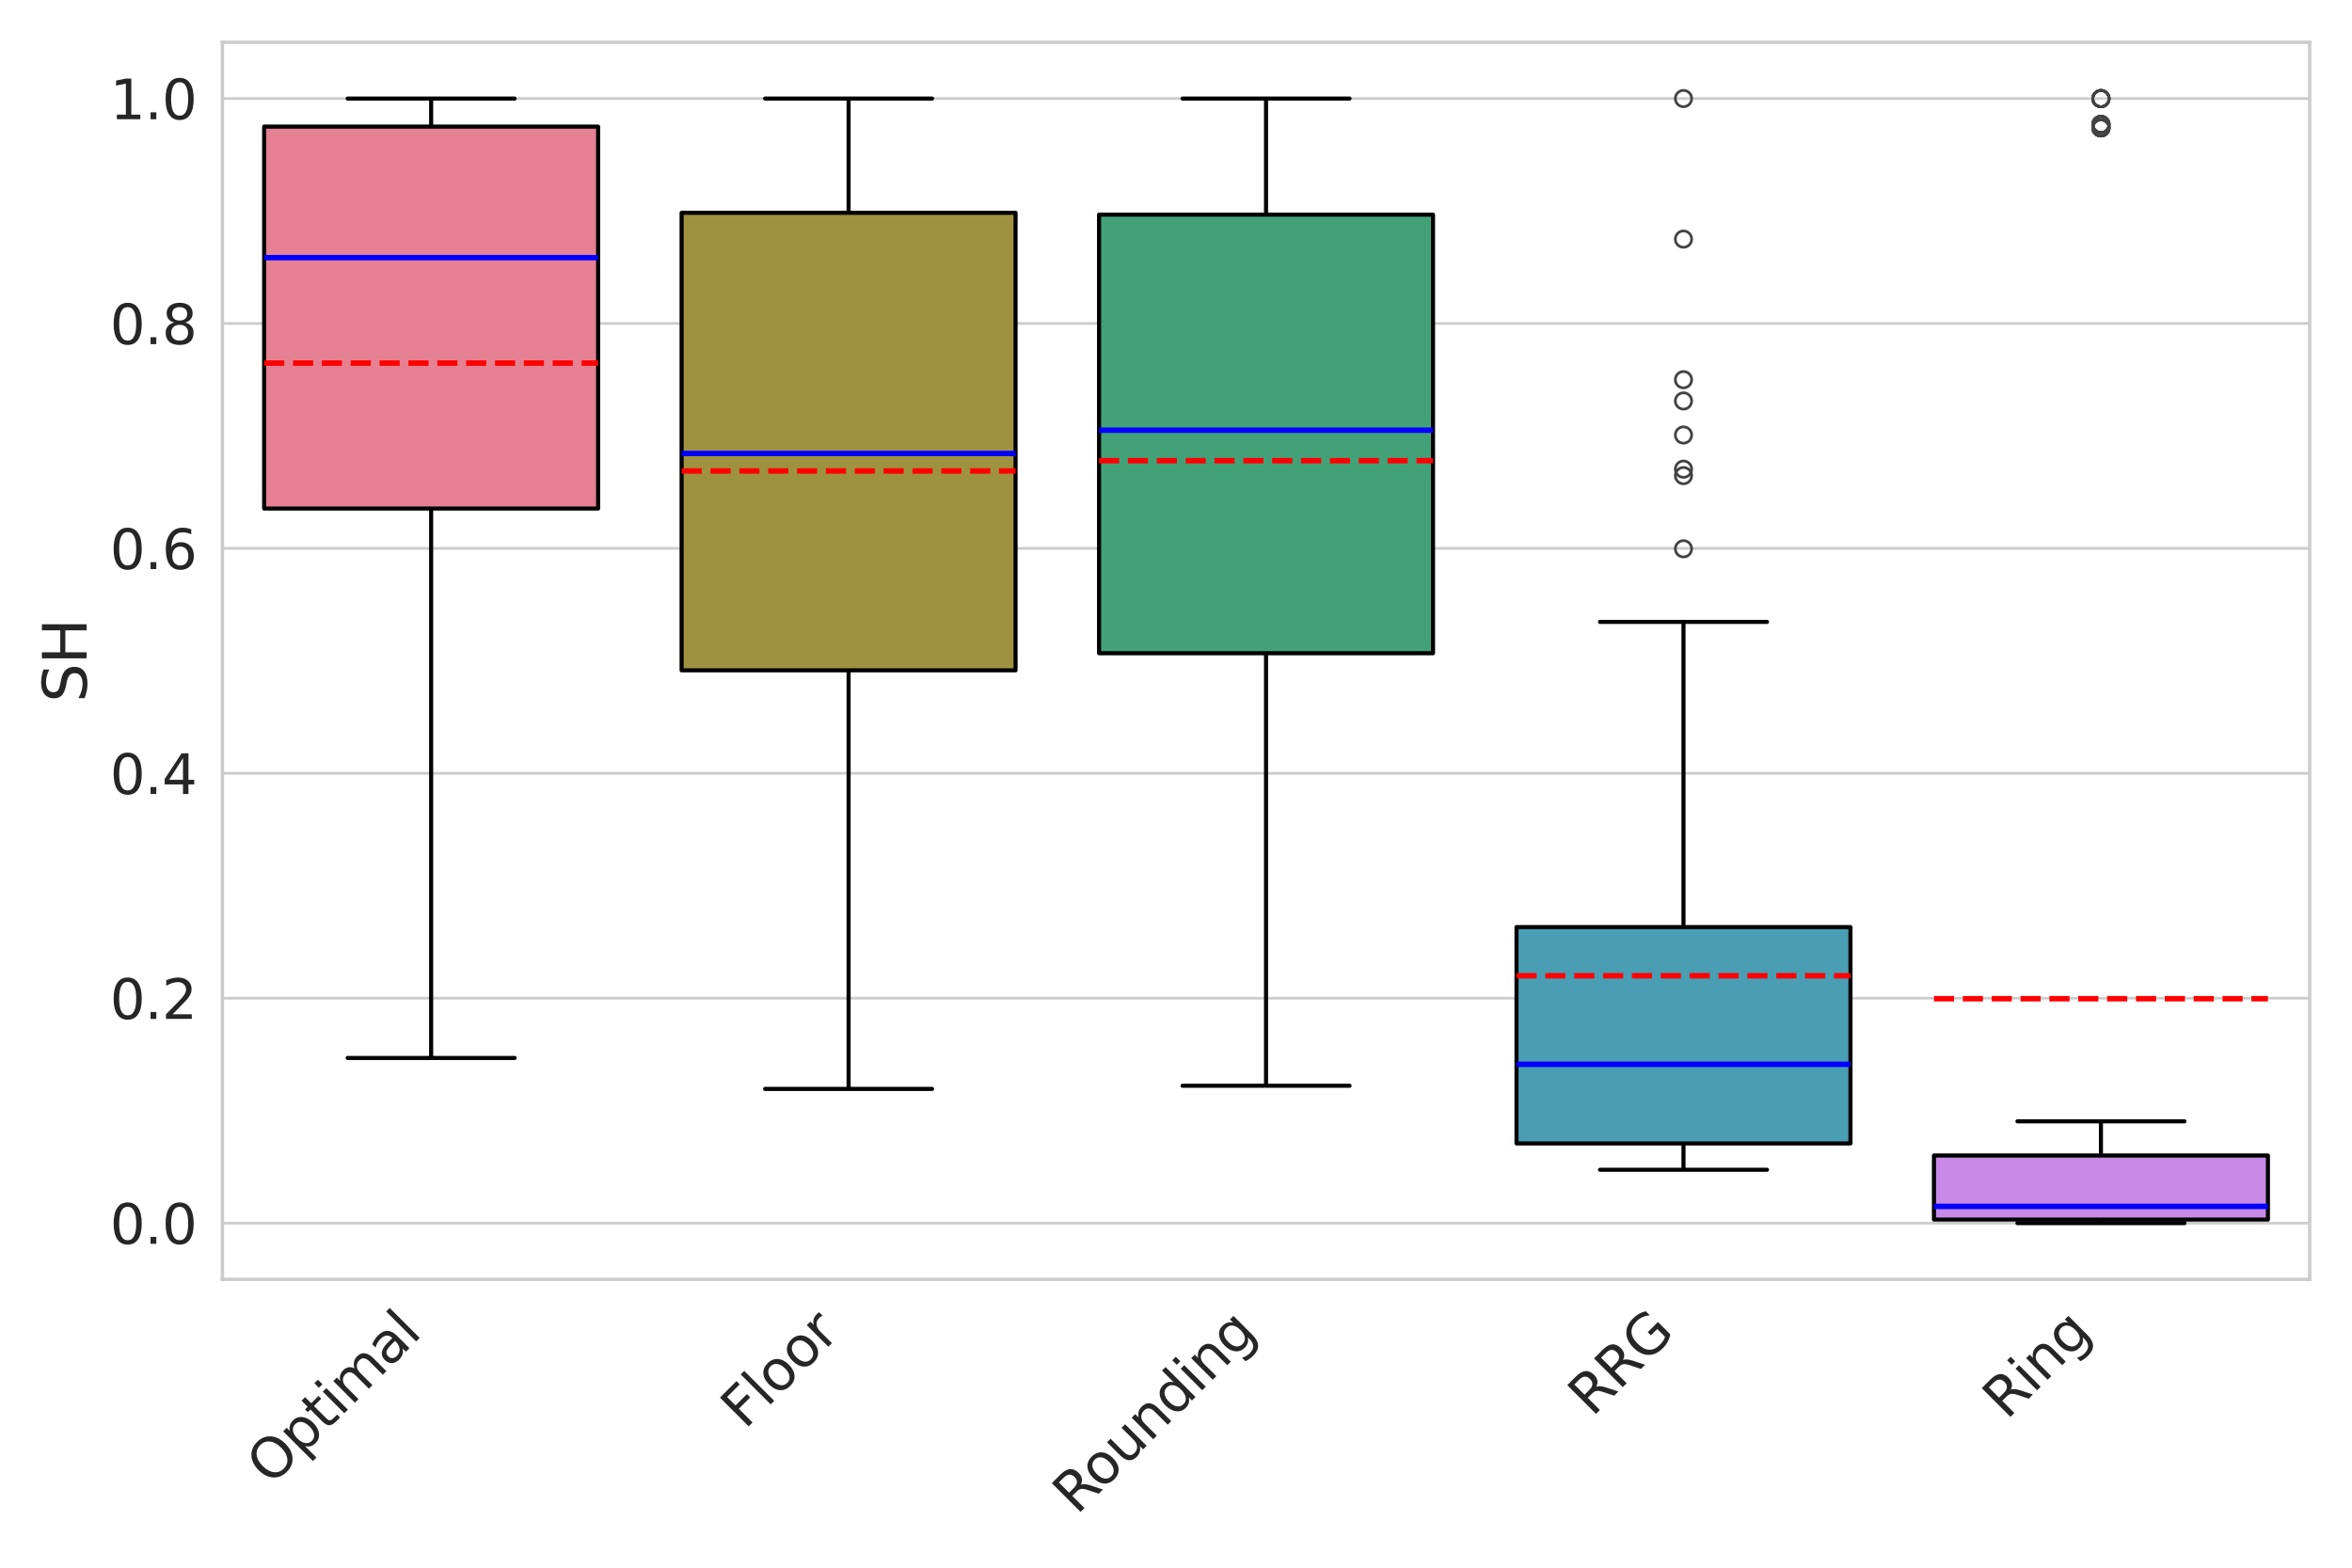 <?xml version="1.0" encoding="utf-8" standalone="no"?>
<!DOCTYPE svg PUBLIC "-//W3C//DTD SVG 1.1//EN"
  "http://www.w3.org/Graphics/SVG/1.1/DTD/svg11.dtd">
<svg xmlns:xlink="http://www.w3.org/1999/xlink" width="864pt" height="576pt" viewBox="0 0 864 576" xmlns="http://www.w3.org/2000/svg" version="1.1">
 <defs>
  <style type="text/css">*{stroke-linejoin: round; stroke-linecap: butt}</style>
 </defs>
 <g id="figure_1">
  <g id="patch_1">
   <path d="M 0 576 
L 864 576 
L 864 0 
L 0 0 
z
" style="fill: #ffffff"/>
  </g>
  <g id="axes_1">
   <g id="patch_2">
    <path d="M 81.702 470.062 
L 848.448 470.062 
L 848.448 15.552 
L 81.702 15.552 
z
" style="fill: #ffffff"/>
   </g>
   <g id="matplotlib.axis_1">
    <g id="xtick_1">
     <g id="text_1">
      <!-- Optimal -->
      <g style="fill: #262626" transform="translate(99.481 546.262) rotate(-45) scale(0.2 -0.2)">
       <defs>
        <path id="DejaVuSans-4f" d="M 2522 4238 
Q 1834 4238 1429 3725 
Q 1025 3213 1025 2328 
Q 1025 1447 1429 934 
Q 1834 422 2522 422 
Q 3209 422 3611 934 
Q 4013 1447 4013 2328 
Q 4013 3213 3611 3725 
Q 3209 4238 2522 4238 
z
M 2522 4750 
Q 3503 4750 4090 4092 
Q 4678 3434 4678 2328 
Q 4678 1225 4090 567 
Q 3503 -91 2522 -91 
Q 1538 -91 948 565 
Q 359 1222 359 2328 
Q 359 3434 948 4092 
Q 1538 4750 2522 4750 
z
" transform="scale(0.016)"/>
        <path id="DejaVuSans-70" d="M 1159 525 
L 1159 -1331 
L 581 -1331 
L 581 3500 
L 1159 3500 
L 1159 2969 
Q 1341 3281 1617 3432 
Q 1894 3584 2278 3584 
Q 2916 3584 3314 3078 
Q 3713 2572 3713 1747 
Q 3713 922 3314 415 
Q 2916 -91 2278 -91 
Q 1894 -91 1617 61 
Q 1341 213 1159 525 
z
M 3116 1747 
Q 3116 2381 2855 2742 
Q 2594 3103 2138 3103 
Q 1681 3103 1420 2742 
Q 1159 2381 1159 1747 
Q 1159 1113 1420 752 
Q 1681 391 2138 391 
Q 2594 391 2855 752 
Q 3116 1113 3116 1747 
z
" transform="scale(0.016)"/>
        <path id="DejaVuSans-74" d="M 1172 4494 
L 1172 3500 
L 2356 3500 
L 2356 3053 
L 1172 3053 
L 1172 1153 
Q 1172 725 1289 603 
Q 1406 481 1766 481 
L 2356 481 
L 2356 0 
L 1766 0 
Q 1100 0 847 248 
Q 594 497 594 1153 
L 594 3053 
L 172 3053 
L 172 3500 
L 594 3500 
L 594 4494 
L 1172 4494 
z
" transform="scale(0.016)"/>
        <path id="DejaVuSans-69" d="M 603 3500 
L 1178 3500 
L 1178 0 
L 603 0 
L 603 3500 
z
M 603 4863 
L 1178 4863 
L 1178 4134 
L 603 4134 
L 603 4863 
z
" transform="scale(0.016)"/>
        <path id="DejaVuSans-6d" d="M 3328 2828 
Q 3544 3216 3844 3400 
Q 4144 3584 4550 3584 
Q 5097 3584 5394 3201 
Q 5691 2819 5691 2113 
L 5691 0 
L 5113 0 
L 5113 2094 
Q 5113 2597 4934 2840 
Q 4756 3084 4391 3084 
Q 3944 3084 3684 2787 
Q 3425 2491 3425 1978 
L 3425 0 
L 2847 0 
L 2847 2094 
Q 2847 2600 2669 2842 
Q 2491 3084 2119 3084 
Q 1678 3084 1418 2786 
Q 1159 2488 1159 1978 
L 1159 0 
L 581 0 
L 581 3500 
L 1159 3500 
L 1159 2956 
Q 1356 3278 1631 3431 
Q 1906 3584 2284 3584 
Q 2666 3584 2933 3390 
Q 3200 3197 3328 2828 
z
" transform="scale(0.016)"/>
        <path id="DejaVuSans-61" d="M 2194 1759 
Q 1497 1759 1228 1600 
Q 959 1441 959 1056 
Q 959 750 1161 570 
Q 1363 391 1709 391 
Q 2188 391 2477 730 
Q 2766 1069 2766 1631 
L 2766 1759 
L 2194 1759 
z
M 3341 1997 
L 3341 0 
L 2766 0 
L 2766 531 
Q 2569 213 2275 61 
Q 1981 -91 1556 -91 
Q 1019 -91 701 211 
Q 384 513 384 1019 
Q 384 1609 779 1909 
Q 1175 2209 1959 2209 
L 2766 2209 
L 2766 2266 
Q 2766 2663 2505 2880 
Q 2244 3097 1772 3097 
Q 1472 3097 1187 3025 
Q 903 2953 641 2809 
L 641 3341 
Q 956 3463 1253 3523 
Q 1550 3584 1831 3584 
Q 2591 3584 2966 3190 
Q 3341 2797 3341 1997 
z
" transform="scale(0.016)"/>
        <path id="DejaVuSans-6c" d="M 603 4863 
L 1178 4863 
L 1178 0 
L 603 0 
L 603 4863 
z
" transform="scale(0.016)"/>
       </defs>
       <use xlink:href="#DejaVuSans-4f"/>
       <use xlink:href="#DejaVuSans-70" x="78.711"/>
       <use xlink:href="#DejaVuSans-74" x="142.188"/>
       <use xlink:href="#DejaVuSans-69" x="181.396"/>
       <use xlink:href="#DejaVuSans-6d" x="209.18"/>
       <use xlink:href="#DejaVuSans-61" x="306.592"/>
       <use xlink:href="#DejaVuSans-6c" x="367.871"/>
      </g>
     </g>
    </g>
    <g id="xtick_2">
     <g id="text_2">
      <!-- Floor -->
      <g style="fill: #262626" transform="translate(273.602 525.491) rotate(-45) scale(0.2 -0.2)">
       <defs>
        <path id="DejaVuSans-46" d="M 628 4666 
L 3309 4666 
L 3309 4134 
L 1259 4134 
L 1259 2759 
L 3109 2759 
L 3109 2228 
L 1259 2228 
L 1259 0 
L 628 0 
L 628 4666 
z
" transform="scale(0.016)"/>
        <path id="DejaVuSans-6f" d="M 1959 3097 
Q 1497 3097 1228 2736 
Q 959 2375 959 1747 
Q 959 1119 1226 758 
Q 1494 397 1959 397 
Q 2419 397 2687 759 
Q 2956 1122 2956 1747 
Q 2956 2369 2687 2733 
Q 2419 3097 1959 3097 
z
M 1959 3584 
Q 2709 3584 3137 3096 
Q 3566 2609 3566 1747 
Q 3566 888 3137 398 
Q 2709 -91 1959 -91 
Q 1206 -91 779 398 
Q 353 888 353 1747 
Q 353 2609 779 3096 
Q 1206 3584 1959 3584 
z
" transform="scale(0.016)"/>
        <path id="DejaVuSans-72" d="M 2631 2963 
Q 2534 3019 2420 3045 
Q 2306 3072 2169 3072 
Q 1681 3072 1420 2755 
Q 1159 2438 1159 1844 
L 1159 0 
L 581 0 
L 581 3500 
L 1159 3500 
L 1159 2956 
Q 1341 3275 1631 3429 
Q 1922 3584 2338 3584 
Q 2397 3584 2469 3576 
Q 2541 3569 2628 3553 
L 2631 2963 
z
" transform="scale(0.016)"/>
       </defs>
       <use xlink:href="#DejaVuSans-46"/>
       <use xlink:href="#DejaVuSans-6c" x="57.52"/>
       <use xlink:href="#DejaVuSans-6f" x="85.303"/>
       <use xlink:href="#DejaVuSans-6f" x="146.484"/>
       <use xlink:href="#DejaVuSans-72" x="207.666"/>
      </g>
     </g>
    </g>
    <g id="xtick_3">
     <g id="text_3">
      <!-- Rounding -->
      <g style="fill: #262626" transform="translate(395.518 556.924) rotate(-45) scale(0.2 -0.2)">
       <defs>
        <path id="DejaVuSans-52" d="M 2841 2188 
Q 3044 2119 3236 1894 
Q 3428 1669 3622 1275 
L 4263 0 
L 3584 0 
L 2988 1197 
Q 2756 1666 2539 1819 
Q 2322 1972 1947 1972 
L 1259 1972 
L 1259 0 
L 628 0 
L 628 4666 
L 2053 4666 
Q 2853 4666 3247 4331 
Q 3641 3997 3641 3322 
Q 3641 2881 3436 2590 
Q 3231 2300 2841 2188 
z
M 1259 4147 
L 1259 2491 
L 2053 2491 
Q 2509 2491 2742 2702 
Q 2975 2913 2975 3322 
Q 2975 3731 2742 3939 
Q 2509 4147 2053 4147 
L 1259 4147 
z
" transform="scale(0.016)"/>
        <path id="DejaVuSans-75" d="M 544 1381 
L 544 3500 
L 1119 3500 
L 1119 1403 
Q 1119 906 1312 657 
Q 1506 409 1894 409 
Q 2359 409 2629 706 
Q 2900 1003 2900 1516 
L 2900 3500 
L 3475 3500 
L 3475 0 
L 2900 0 
L 2900 538 
Q 2691 219 2414 64 
Q 2138 -91 1772 -91 
Q 1169 -91 856 284 
Q 544 659 544 1381 
z
M 1991 3584 
L 1991 3584 
z
" transform="scale(0.016)"/>
        <path id="DejaVuSans-6e" d="M 3513 2113 
L 3513 0 
L 2938 0 
L 2938 2094 
Q 2938 2591 2744 2837 
Q 2550 3084 2163 3084 
Q 1697 3084 1428 2787 
Q 1159 2491 1159 1978 
L 1159 0 
L 581 0 
L 581 3500 
L 1159 3500 
L 1159 2956 
Q 1366 3272 1645 3428 
Q 1925 3584 2291 3584 
Q 2894 3584 3203 3211 
Q 3513 2838 3513 2113 
z
" transform="scale(0.016)"/>
        <path id="DejaVuSans-64" d="M 2906 2969 
L 2906 4863 
L 3481 4863 
L 3481 0 
L 2906 0 
L 2906 525 
Q 2725 213 2448 61 
Q 2172 -91 1784 -91 
Q 1150 -91 751 415 
Q 353 922 353 1747 
Q 353 2572 751 3078 
Q 1150 3584 1784 3584 
Q 2172 3584 2448 3432 
Q 2725 3281 2906 2969 
z
M 947 1747 
Q 947 1113 1208 752 
Q 1469 391 1925 391 
Q 2381 391 2643 752 
Q 2906 1113 2906 1747 
Q 2906 2381 2643 2742 
Q 2381 3103 1925 3103 
Q 1469 3103 1208 2742 
Q 947 2381 947 1747 
z
" transform="scale(0.016)"/>
        <path id="DejaVuSans-67" d="M 2906 1791 
Q 2906 2416 2648 2759 
Q 2391 3103 1925 3103 
Q 1463 3103 1205 2759 
Q 947 2416 947 1791 
Q 947 1169 1205 825 
Q 1463 481 1925 481 
Q 2391 481 2648 825 
Q 2906 1169 2906 1791 
z
M 3481 434 
Q 3481 -459 3084 -895 
Q 2688 -1331 1869 -1331 
Q 1566 -1331 1297 -1286 
Q 1028 -1241 775 -1147 
L 775 -588 
Q 1028 -725 1275 -790 
Q 1522 -856 1778 -856 
Q 2344 -856 2625 -561 
Q 2906 -266 2906 331 
L 2906 616 
Q 2728 306 2450 153 
Q 2172 0 1784 0 
Q 1141 0 747 490 
Q 353 981 353 1791 
Q 353 2603 747 3093 
Q 1141 3584 1784 3584 
Q 2172 3584 2450 3431 
Q 2728 3278 2906 2969 
L 2906 3500 
L 3481 3500 
L 3481 434 
z
" transform="scale(0.016)"/>
       </defs>
       <use xlink:href="#DejaVuSans-52"/>
       <use xlink:href="#DejaVuSans-6f" x="64.982"/>
       <use xlink:href="#DejaVuSans-75" x="126.164"/>
       <use xlink:href="#DejaVuSans-6e" x="189.543"/>
       <use xlink:href="#DejaVuSans-64" x="252.922"/>
       <use xlink:href="#DejaVuSans-69" x="316.398"/>
       <use xlink:href="#DejaVuSans-6e" x="344.182"/>
       <use xlink:href="#DejaVuSans-67" x="407.561"/>
      </g>
     </g>
    </g>
    <g id="xtick_4">
     <g id="text_4">
      <!-- RRG -->
      <g style="fill: #262626" transform="translate(584.872 520.919) rotate(-45) scale(0.2 -0.2)">
       <defs>
        <path id="DejaVuSans-47" d="M 3809 666 
L 3809 1919 
L 2778 1919 
L 2778 2438 
L 4434 2438 
L 4434 434 
Q 4069 175 3628 42 
Q 3188 -91 2688 -91 
Q 1594 -91 976 548 
Q 359 1188 359 2328 
Q 359 3472 976 4111 
Q 1594 4750 2688 4750 
Q 3144 4750 3555 4637 
Q 3966 4525 4313 4306 
L 4313 3634 
Q 3963 3931 3569 4081 
Q 3175 4231 2741 4231 
Q 1884 4231 1454 3753 
Q 1025 3275 1025 2328 
Q 1025 1384 1454 906 
Q 1884 428 2741 428 
Q 3075 428 3337 486 
Q 3600 544 3809 666 
z
" transform="scale(0.016)"/>
       </defs>
       <use xlink:href="#DejaVuSans-52"/>
       <use xlink:href="#DejaVuSans-52" x="69.482"/>
       <use xlink:href="#DejaVuSans-47" x="138.965"/>
      </g>
     </g>
    </g>
    <g id="xtick_5">
     <g id="text_5">
      <!-- Ring -->
      <g style="fill: #262626" transform="translate(737.136 522.004) rotate(-45) scale(0.2 -0.2)">
       <use xlink:href="#DejaVuSans-52"/>
       <use xlink:href="#DejaVuSans-69" x="69.482"/>
       <use xlink:href="#DejaVuSans-6e" x="97.266"/>
       <use xlink:href="#DejaVuSans-67" x="160.645"/>
      </g>
     </g>
    </g>
   </g>
   <g id="matplotlib.axis_2">
    <g id="ytick_1">
     <g id="line2d_1">
      <path d="M 81.702 449.403 
L 848.448 449.403 
" clip-path="url(#p6f0cca5aa3)" style="fill: none; stroke: #cccccc; stroke-linecap: round"/>
     </g>
     <g id="text_6">
      <!-- 0.0 -->
      <g style="fill: #262626" transform="translate(40.396 457.001) scale(0.2 -0.2)">
       <defs>
        <path id="DejaVuSans-30" d="M 2034 4250 
Q 1547 4250 1301 3770 
Q 1056 3291 1056 2328 
Q 1056 1369 1301 889 
Q 1547 409 2034 409 
Q 2525 409 2770 889 
Q 3016 1369 3016 2328 
Q 3016 3291 2770 3770 
Q 2525 4250 2034 4250 
z
M 2034 4750 
Q 2819 4750 3233 4129 
Q 3647 3509 3647 2328 
Q 3647 1150 3233 529 
Q 2819 -91 2034 -91 
Q 1250 -91 836 529 
Q 422 1150 422 2328 
Q 422 3509 836 4129 
Q 1250 4750 2034 4750 
z
" transform="scale(0.016)"/>
        <path id="DejaVuSans-2e" d="M 684 794 
L 1344 794 
L 1344 0 
L 684 0 
L 684 794 
z
" transform="scale(0.016)"/>
       </defs>
       <use xlink:href="#DejaVuSans-30"/>
       <use xlink:href="#DejaVuSans-2e" x="63.623"/>
       <use xlink:href="#DejaVuSans-30" x="95.41"/>
      </g>
     </g>
    </g>
    <g id="ytick_2">
     <g id="line2d_2">
      <path d="M 81.702 366.764 
L 848.448 366.764 
" clip-path="url(#p6f0cca5aa3)" style="fill: none; stroke: #cccccc; stroke-linecap: round"/>
     </g>
     <g id="text_7">
      <!-- 0.2 -->
      <g style="fill: #262626" transform="translate(40.396 374.363) scale(0.2 -0.2)">
       <defs>
        <path id="DejaVuSans-32" d="M 1228 531 
L 3431 531 
L 3431 0 
L 469 0 
L 469 531 
Q 828 903 1448 1529 
Q 2069 2156 2228 2338 
Q 2531 2678 2651 2914 
Q 2772 3150 2772 3378 
Q 2772 3750 2511 3984 
Q 2250 4219 1831 4219 
Q 1534 4219 1204 4116 
Q 875 4013 500 3803 
L 500 4441 
Q 881 4594 1212 4672 
Q 1544 4750 1819 4750 
Q 2544 4750 2975 4387 
Q 3406 4025 3406 3419 
Q 3406 3131 3298 2873 
Q 3191 2616 2906 2266 
Q 2828 2175 2409 1742 
Q 1991 1309 1228 531 
z
" transform="scale(0.016)"/>
       </defs>
       <use xlink:href="#DejaVuSans-30"/>
       <use xlink:href="#DejaVuSans-2e" x="63.623"/>
       <use xlink:href="#DejaVuSans-32" x="95.41"/>
      </g>
     </g>
    </g>
    <g id="ytick_3">
     <g id="line2d_3">
      <path d="M 81.702 284.126 
L 848.448 284.126 
" clip-path="url(#p6f0cca5aa3)" style="fill: none; stroke: #cccccc; stroke-linecap: round"/>
     </g>
     <g id="text_8">
      <!-- 0.4 -->
      <g style="fill: #262626" transform="translate(40.396 291.725) scale(0.2 -0.2)">
       <defs>
        <path id="DejaVuSans-34" d="M 2419 4116 
L 825 1625 
L 2419 1625 
L 2419 4116 
z
M 2253 4666 
L 3047 4666 
L 3047 1625 
L 3713 1625 
L 3713 1100 
L 3047 1100 
L 3047 0 
L 2419 0 
L 2419 1100 
L 313 1100 
L 313 1709 
L 2253 4666 
z
" transform="scale(0.016)"/>
       </defs>
       <use xlink:href="#DejaVuSans-30"/>
       <use xlink:href="#DejaVuSans-2e" x="63.623"/>
       <use xlink:href="#DejaVuSans-34" x="95.41"/>
      </g>
     </g>
    </g>
    <g id="ytick_4">
     <g id="line2d_4">
      <path d="M 81.702 201.488 
L 848.448 201.488 
" clip-path="url(#p6f0cca5aa3)" style="fill: none; stroke: #cccccc; stroke-linecap: round"/>
     </g>
     <g id="text_9">
      <!-- 0.6 -->
      <g style="fill: #262626" transform="translate(40.396 209.086) scale(0.2 -0.2)">
       <defs>
        <path id="DejaVuSans-36" d="M 2113 2584 
Q 1688 2584 1439 2293 
Q 1191 2003 1191 1497 
Q 1191 994 1439 701 
Q 1688 409 2113 409 
Q 2538 409 2786 701 
Q 3034 994 3034 1497 
Q 3034 2003 2786 2293 
Q 2538 2584 2113 2584 
z
M 3366 4563 
L 3366 3988 
Q 3128 4100 2886 4159 
Q 2644 4219 2406 4219 
Q 1781 4219 1451 3797 
Q 1122 3375 1075 2522 
Q 1259 2794 1537 2939 
Q 1816 3084 2150 3084 
Q 2853 3084 3261 2657 
Q 3669 2231 3669 1497 
Q 3669 778 3244 343 
Q 2819 -91 2113 -91 
Q 1303 -91 875 529 
Q 447 1150 447 2328 
Q 447 3434 972 4092 
Q 1497 4750 2381 4750 
Q 2619 4750 2861 4703 
Q 3103 4656 3366 4563 
z
" transform="scale(0.016)"/>
       </defs>
       <use xlink:href="#DejaVuSans-30"/>
       <use xlink:href="#DejaVuSans-2e" x="63.623"/>
       <use xlink:href="#DejaVuSans-36" x="95.41"/>
      </g>
     </g>
    </g>
    <g id="ytick_5">
     <g id="line2d_5">
      <path d="M 81.702 118.85 
L 848.448 118.85 
" clip-path="url(#p6f0cca5aa3)" style="fill: none; stroke: #cccccc; stroke-linecap: round"/>
     </g>
     <g id="text_10">
      <!-- 0.8 -->
      <g style="fill: #262626" transform="translate(40.396 126.448) scale(0.2 -0.2)">
       <defs>
        <path id="DejaVuSans-38" d="M 2034 2216 
Q 1584 2216 1326 1975 
Q 1069 1734 1069 1313 
Q 1069 891 1326 650 
Q 1584 409 2034 409 
Q 2484 409 2743 651 
Q 3003 894 3003 1313 
Q 3003 1734 2745 1975 
Q 2488 2216 2034 2216 
z
M 1403 2484 
Q 997 2584 770 2862 
Q 544 3141 544 3541 
Q 544 4100 942 4425 
Q 1341 4750 2034 4750 
Q 2731 4750 3128 4425 
Q 3525 4100 3525 3541 
Q 3525 3141 3298 2862 
Q 3072 2584 2669 2484 
Q 3125 2378 3379 2068 
Q 3634 1759 3634 1313 
Q 3634 634 3220 271 
Q 2806 -91 2034 -91 
Q 1263 -91 848 271 
Q 434 634 434 1313 
Q 434 1759 690 2068 
Q 947 2378 1403 2484 
z
M 1172 3481 
Q 1172 3119 1398 2916 
Q 1625 2713 2034 2713 
Q 2441 2713 2670 2916 
Q 2900 3119 2900 3481 
Q 2900 3844 2670 4047 
Q 2441 4250 2034 4250 
Q 1625 4250 1398 4047 
Q 1172 3844 1172 3481 
z
" transform="scale(0.016)"/>
       </defs>
       <use xlink:href="#DejaVuSans-30"/>
       <use xlink:href="#DejaVuSans-2e" x="63.623"/>
       <use xlink:href="#DejaVuSans-38" x="95.41"/>
      </g>
     </g>
    </g>
    <g id="ytick_6">
     <g id="line2d_6">
      <path d="M 81.702 36.212 
L 848.448 36.212 
" clip-path="url(#p6f0cca5aa3)" style="fill: none; stroke: #cccccc; stroke-linecap: round"/>
     </g>
     <g id="text_11">
      <!-- 1.0 -->
      <g style="fill: #262626" transform="translate(40.396 43.81) scale(0.2 -0.2)">
       <defs>
        <path id="DejaVuSans-31" d="M 794 531 
L 1825 531 
L 1825 4091 
L 703 3866 
L 703 4441 
L 1819 4666 
L 2450 4666 
L 2450 531 
L 3481 531 
L 3481 0 
L 794 0 
L 794 531 
z
" transform="scale(0.016)"/>
       </defs>
       <use xlink:href="#DejaVuSans-31"/>
       <use xlink:href="#DejaVuSans-2e" x="63.623"/>
       <use xlink:href="#DejaVuSans-30" x="95.41"/>
      </g>
     </g>
    </g>
    <g id="text_12">
     <!-- SH -->
     <g style="fill: #262626" transform="translate(31.82 258.063) rotate(-90) scale(0.22 -0.22)">
      <defs>
       <path id="DejaVuSans-53" d="M 3425 4513 
L 3425 3897 
Q 3066 4069 2747 4153 
Q 2428 4238 2131 4238 
Q 1616 4238 1336 4038 
Q 1056 3838 1056 3469 
Q 1056 3159 1242 3001 
Q 1428 2844 1947 2747 
L 2328 2669 
Q 3034 2534 3370 2195 
Q 3706 1856 3706 1288 
Q 3706 609 3251 259 
Q 2797 -91 1919 -91 
Q 1588 -91 1214 -16 
Q 841 59 441 206 
L 441 856 
Q 825 641 1194 531 
Q 1563 422 1919 422 
Q 2459 422 2753 634 
Q 3047 847 3047 1241 
Q 3047 1584 2836 1778 
Q 2625 1972 2144 2069 
L 1759 2144 
Q 1053 2284 737 2584 
Q 422 2884 422 3419 
Q 422 4038 858 4394 
Q 1294 4750 2059 4750 
Q 2388 4750 2728 4690 
Q 3069 4631 3425 4513 
z
" transform="scale(0.016)"/>
       <path id="DejaVuSans-48" d="M 628 4666 
L 1259 4666 
L 1259 2753 
L 3553 2753 
L 3553 4666 
L 4184 4666 
L 4184 0 
L 3553 0 
L 3553 2222 
L 1259 2222 
L 1259 0 
L 628 0 
L 628 4666 
z
" transform="scale(0.016)"/>
      </defs>
      <use xlink:href="#DejaVuSans-53"/>
      <use xlink:href="#DejaVuSans-48" x="63.477"/>
     </g>
    </g>
   </g>
   <g id="patch_3">
    <path d="M 97.037 186.841 
L 219.716 186.841 
L 219.716 46.517 
L 97.037 46.517 
L 97.037 186.841 
z
" clip-path="url(#p6f0cca5aa3)" style="fill: #e68193; stroke: #000000; stroke-width: 1.5; stroke-linejoin: miter"/>
   </g>
   <g id="line2d_7">
    <path d="M 158.377 186.841 
L 158.377 388.715 
" clip-path="url(#p6f0cca5aa3)" style="fill: none; stroke: #000000; stroke-width: 1.5"/>
   </g>
   <g id="line2d_8">
    <path d="M 158.377 46.517 
L 158.377 36.212 
" clip-path="url(#p6f0cca5aa3)" style="fill: none; stroke: #000000; stroke-width: 1.5"/>
   </g>
   <g id="line2d_9">
    <path d="M 127.707 388.715 
L 189.046 388.715 
" clip-path="url(#p6f0cca5aa3)" style="fill: none; stroke: #000000; stroke-width: 1.5; stroke-linecap: round"/>
   </g>
   <g id="line2d_10">
    <path d="M 127.707 36.212 
L 189.046 36.212 
" clip-path="url(#p6f0cca5aa3)" style="fill: none; stroke: #000000; stroke-width: 1.5; stroke-linecap: round"/>
   </g>
   <g id="line2d_11"/>
   <g id="patch_4">
    <path d="M 250.386 246.289 
L 373.065 246.289 
L 373.065 78.184 
L 250.386 78.184 
L 250.386 246.289 
z
" clip-path="url(#p6f0cca5aa3)" style="fill: #9e9241; stroke: #000000; stroke-width: 1.5; stroke-linejoin: miter"/>
   </g>
   <g id="line2d_12">
    <path d="M 311.726 246.289 
L 311.726 400.09 
" clip-path="url(#p6f0cca5aa3)" style="fill: none; stroke: #000000; stroke-width: 1.5"/>
   </g>
   <g id="line2d_13">
    <path d="M 311.726 78.184 
L 311.726 36.212 
" clip-path="url(#p6f0cca5aa3)" style="fill: none; stroke: #000000; stroke-width: 1.5"/>
   </g>
   <g id="line2d_14">
    <path d="M 281.056 400.09 
L 342.396 400.09 
" clip-path="url(#p6f0cca5aa3)" style="fill: none; stroke: #000000; stroke-width: 1.5; stroke-linecap: round"/>
   </g>
   <g id="line2d_15">
    <path d="M 281.056 36.212 
L 342.396 36.212 
" clip-path="url(#p6f0cca5aa3)" style="fill: none; stroke: #000000; stroke-width: 1.5; stroke-linecap: round"/>
   </g>
   <g id="line2d_16"/>
   <g id="patch_5">
    <path d="M 403.735 240.009 
L 526.415 240.009 
L 526.415 78.878 
L 403.735 78.878 
L 403.735 240.009 
z
" clip-path="url(#p6f0cca5aa3)" style="fill: #43a178; stroke: #000000; stroke-width: 1.5; stroke-linejoin: miter"/>
   </g>
   <g id="line2d_17">
    <path d="M 465.075 240.009 
L 465.075 398.934 
" clip-path="url(#p6f0cca5aa3)" style="fill: none; stroke: #000000; stroke-width: 1.5"/>
   </g>
   <g id="line2d_18">
    <path d="M 465.075 78.878 
L 465.075 36.212 
" clip-path="url(#p6f0cca5aa3)" style="fill: none; stroke: #000000; stroke-width: 1.5"/>
   </g>
   <g id="line2d_19">
    <path d="M 434.405 398.934 
L 495.745 398.934 
" clip-path="url(#p6f0cca5aa3)" style="fill: none; stroke: #000000; stroke-width: 1.5; stroke-linecap: round"/>
   </g>
   <g id="line2d_20">
    <path d="M 434.405 36.212 
L 495.745 36.212 
" clip-path="url(#p6f0cca5aa3)" style="fill: none; stroke: #000000; stroke-width: 1.5; stroke-linecap: round"/>
   </g>
   <g id="line2d_21"/>
   <g id="patch_6">
    <path d="M 557.085 420.122 
L 679.764 420.122 
L 679.764 340.634 
L 557.085 340.634 
L 557.085 420.122 
z
" clip-path="url(#p6f0cca5aa3)" style="fill: #4a9eb4; stroke: #000000; stroke-width: 1.5; stroke-linejoin: miter"/>
   </g>
   <g id="line2d_22">
    <path d="M 618.424 420.122 
L 618.424 429.797 
" clip-path="url(#p6f0cca5aa3)" style="fill: none; stroke: #000000; stroke-width: 1.5"/>
   </g>
   <g id="line2d_23">
    <path d="M 618.424 340.634 
L 618.424 228.494 
" clip-path="url(#p6f0cca5aa3)" style="fill: none; stroke: #000000; stroke-width: 1.5"/>
   </g>
   <g id="line2d_24">
    <path d="M 587.754 429.797 
L 649.094 429.797 
" clip-path="url(#p6f0cca5aa3)" style="fill: none; stroke: #000000; stroke-width: 1.5; stroke-linecap: round"/>
   </g>
   <g id="line2d_25">
    <path d="M 587.754 228.494 
L 649.094 228.494 
" clip-path="url(#p6f0cca5aa3)" style="fill: none; stroke: #000000; stroke-width: 1.5; stroke-linecap: round"/>
   </g>
   <g id="line2d_26">
    <defs>
     <path id="ma237fdf0b4" d="M 0 3 
C 0.796 3 1.559 2.684 2.121 2.121 
C 2.684 1.559 3 0.796 3 0 
C 3 -0.796 2.684 -1.559 2.121 -2.121 
C 1.559 -2.684 0.796 -3 0 -3 
C -0.796 -3 -1.559 -2.684 -2.121 -2.121 
C -2.684 -1.559 -3 -0.796 -3 0 
C -3 0.796 -2.684 1.559 -2.121 2.121 
C -1.559 2.684 -0.796 3 0 3 
z
" style="stroke: #434343"/>
    </defs>
    <g clip-path="url(#p6f0cca5aa3)">
     <use xlink:href="#ma237fdf0b4" x="618.424" y="172.378" style="fill-opacity: 0; stroke: #434343"/>
     <use xlink:href="#ma237fdf0b4" x="618.424" y="147.322" style="fill-opacity: 0; stroke: #434343"/>
     <use xlink:href="#ma237fdf0b4" x="618.424" y="139.509" style="fill-opacity: 0; stroke: #434343"/>
     <use xlink:href="#ma237fdf0b4" x="618.424" y="36.212" style="fill-opacity: 0; stroke: #434343"/>
     <use xlink:href="#ma237fdf0b4" x="618.424" y="201.641" style="fill-opacity: 0; stroke: #434343"/>
     <use xlink:href="#ma237fdf0b4" x="618.424" y="159.832" style="fill-opacity: 0; stroke: #434343"/>
     <use xlink:href="#ma237fdf0b4" x="618.424" y="174.752" style="fill-opacity: 0; stroke: #434343"/>
     <use xlink:href="#ma237fdf0b4" x="618.424" y="87.86" style="fill-opacity: 0; stroke: #434343"/>
    </g>
   </g>
   <g id="patch_7">
    <path d="M 710.434 448.1 
L 833.113 448.1 
L 833.113 424.558 
L 710.434 424.558 
L 710.434 448.1 
z
" clip-path="url(#p6f0cca5aa3)" style="fill: #c789e5; stroke: #000000; stroke-width: 1.5; stroke-linejoin: miter"/>
   </g>
   <g id="line2d_27">
    <path d="M 771.773 448.1 
L 771.773 449.403 
" clip-path="url(#p6f0cca5aa3)" style="fill: none; stroke: #000000; stroke-width: 1.5"/>
   </g>
   <g id="line2d_28">
    <path d="M 771.773 424.558 
L 771.773 412.001 
" clip-path="url(#p6f0cca5aa3)" style="fill: none; stroke: #000000; stroke-width: 1.5"/>
   </g>
   <g id="line2d_29">
    <path d="M 741.104 449.403 
L 802.443 449.403 
" clip-path="url(#p6f0cca5aa3)" style="fill: none; stroke: #000000; stroke-width: 1.5; stroke-linecap: round"/>
   </g>
   <g id="line2d_30">
    <path d="M 741.104 412.001 
L 802.443 412.001 
" clip-path="url(#p6f0cca5aa3)" style="fill: none; stroke: #000000; stroke-width: 1.5; stroke-linecap: round"/>
   </g>
   <g id="line2d_31">
    <g clip-path="url(#p6f0cca5aa3)">
     <use xlink:href="#ma237fdf0b4" x="771.773" y="36.23" style="fill-opacity: 0; stroke: #434343"/>
     <use xlink:href="#ma237fdf0b4" x="771.773" y="36.23" style="fill-opacity: 0; stroke: #434343"/>
     <use xlink:href="#ma237fdf0b4" x="771.773" y="36.23" style="fill-opacity: 0; stroke: #434343"/>
     <use xlink:href="#ma237fdf0b4" x="771.773" y="36.23" style="fill-opacity: 0; stroke: #434343"/>
     <use xlink:href="#ma237fdf0b4" x="771.773" y="36.23" style="fill-opacity: 0; stroke: #434343"/>
     <use xlink:href="#ma237fdf0b4" x="771.773" y="36.23" style="fill-opacity: 0; stroke: #434343"/>
     <use xlink:href="#ma237fdf0b4" x="771.773" y="46.982" style="fill-opacity: 0; stroke: #434343"/>
     <use xlink:href="#ma237fdf0b4" x="771.773" y="46.982" style="fill-opacity: 0; stroke: #434343"/>
     <use xlink:href="#ma237fdf0b4" x="771.773" y="46.982" style="fill-opacity: 0; stroke: #434343"/>
     <use xlink:href="#ma237fdf0b4" x="771.773" y="46.982" style="fill-opacity: 0; stroke: #434343"/>
     <use xlink:href="#ma237fdf0b4" x="771.773" y="46.982" style="fill-opacity: 0; stroke: #434343"/>
     <use xlink:href="#ma237fdf0b4" x="771.773" y="46.982" style="fill-opacity: 0; stroke: #434343"/>
     <use xlink:href="#ma237fdf0b4" x="771.773" y="45.736" style="fill-opacity: 0; stroke: #434343"/>
     <use xlink:href="#ma237fdf0b4" x="771.773" y="45.736" style="fill-opacity: 0; stroke: #434343"/>
     <use xlink:href="#ma237fdf0b4" x="771.773" y="45.736" style="fill-opacity: 0; stroke: #434343"/>
     <use xlink:href="#ma237fdf0b4" x="771.773" y="45.736" style="fill-opacity: 0; stroke: #434343"/>
     <use xlink:href="#ma237fdf0b4" x="771.773" y="45.736" style="fill-opacity: 0; stroke: #434343"/>
     <use xlink:href="#ma237fdf0b4" x="771.773" y="45.736" style="fill-opacity: 0; stroke: #434343"/>
    </g>
   </g>
   <g id="line2d_32">
    <path d="M 97.037 94.669 
L 219.716 94.669 
" clip-path="url(#p6f0cca5aa3)" style="fill: none; stroke: #0000ff; stroke-width: 2"/>
   </g>
   <g id="line2d_33">
    <path d="M 97.037 133.411 
L 219.716 133.411 
" clip-path="url(#p6f0cca5aa3)" style="fill: none; stroke-dasharray: 7.4,3.2; stroke-dashoffset: 0; stroke: #ff0000; stroke-width: 2"/>
   </g>
   <g id="line2d_34">
    <path d="M 250.386 166.618 
L 373.065 166.618 
" clip-path="url(#p6f0cca5aa3)" style="fill: none; stroke: #0000ff; stroke-width: 2"/>
   </g>
   <g id="line2d_35">
    <path d="M 250.386 173.05 
L 373.065 173.05 
" clip-path="url(#p6f0cca5aa3)" style="fill: none; stroke-dasharray: 7.4,3.2; stroke-dashoffset: 0; stroke: #ff0000; stroke-width: 2"/>
   </g>
   <g id="line2d_36">
    <path d="M 403.735 158.059 
L 526.415 158.059 
" clip-path="url(#p6f0cca5aa3)" style="fill: none; stroke: #0000ff; stroke-width: 2"/>
   </g>
   <g id="line2d_37">
    <path d="M 403.735 169.273 
L 526.415 169.273 
" clip-path="url(#p6f0cca5aa3)" style="fill: none; stroke-dasharray: 7.4,3.2; stroke-dashoffset: 0; stroke: #ff0000; stroke-width: 2"/>
   </g>
   <g id="line2d_38">
    <path d="M 557.085 391.04 
L 679.764 391.04 
" clip-path="url(#p6f0cca5aa3)" style="fill: none; stroke: #0000ff; stroke-width: 2"/>
   </g>
   <g id="line2d_39">
    <path d="M 557.085 358.507 
L 679.764 358.507 
" clip-path="url(#p6f0cca5aa3)" style="fill: none; stroke-dasharray: 7.4,3.2; stroke-dashoffset: 0; stroke: #ff0000; stroke-width: 2"/>
   </g>
   <g id="line2d_40">
    <path d="M 710.434 443.261 
L 833.113 443.261 
" clip-path="url(#p6f0cca5aa3)" style="fill: none; stroke: #0000ff; stroke-width: 2"/>
   </g>
   <g id="line2d_41">
    <path d="M 710.434 366.951 
L 833.113 366.951 
" clip-path="url(#p6f0cca5aa3)" style="fill: none; stroke-dasharray: 7.4,3.2; stroke-dashoffset: 0; stroke: #ff0000; stroke-width: 2"/>
   </g>
   <g id="patch_8">
    <path d="M 81.702 470.062 
L 81.702 15.552 
" style="fill: none; stroke: #cccccc; stroke-width: 1.25; stroke-linejoin: miter; stroke-linecap: square"/>
   </g>
   <g id="patch_9">
    <path d="M 848.448 470.062 
L 848.448 15.552 
" style="fill: none; stroke: #cccccc; stroke-width: 1.25; stroke-linejoin: miter; stroke-linecap: square"/>
   </g>
   <g id="patch_10">
    <path d="M 81.702 470.062 
L 848.448 470.062 
" style="fill: none; stroke: #cccccc; stroke-width: 1.25; stroke-linejoin: miter; stroke-linecap: square"/>
   </g>
   <g id="patch_11">
    <path d="M 81.702 15.552 
L 848.448 15.552 
" style="fill: none; stroke: #cccccc; stroke-width: 1.25; stroke-linejoin: miter; stroke-linecap: square"/>
   </g>
  </g>
 </g>
 <defs>
  <clipPath id="p6f0cca5aa3">
   <rect x="81.702" y="15.552" width="766.746" height="454.51"/>
  </clipPath>
 </defs>
</svg>
